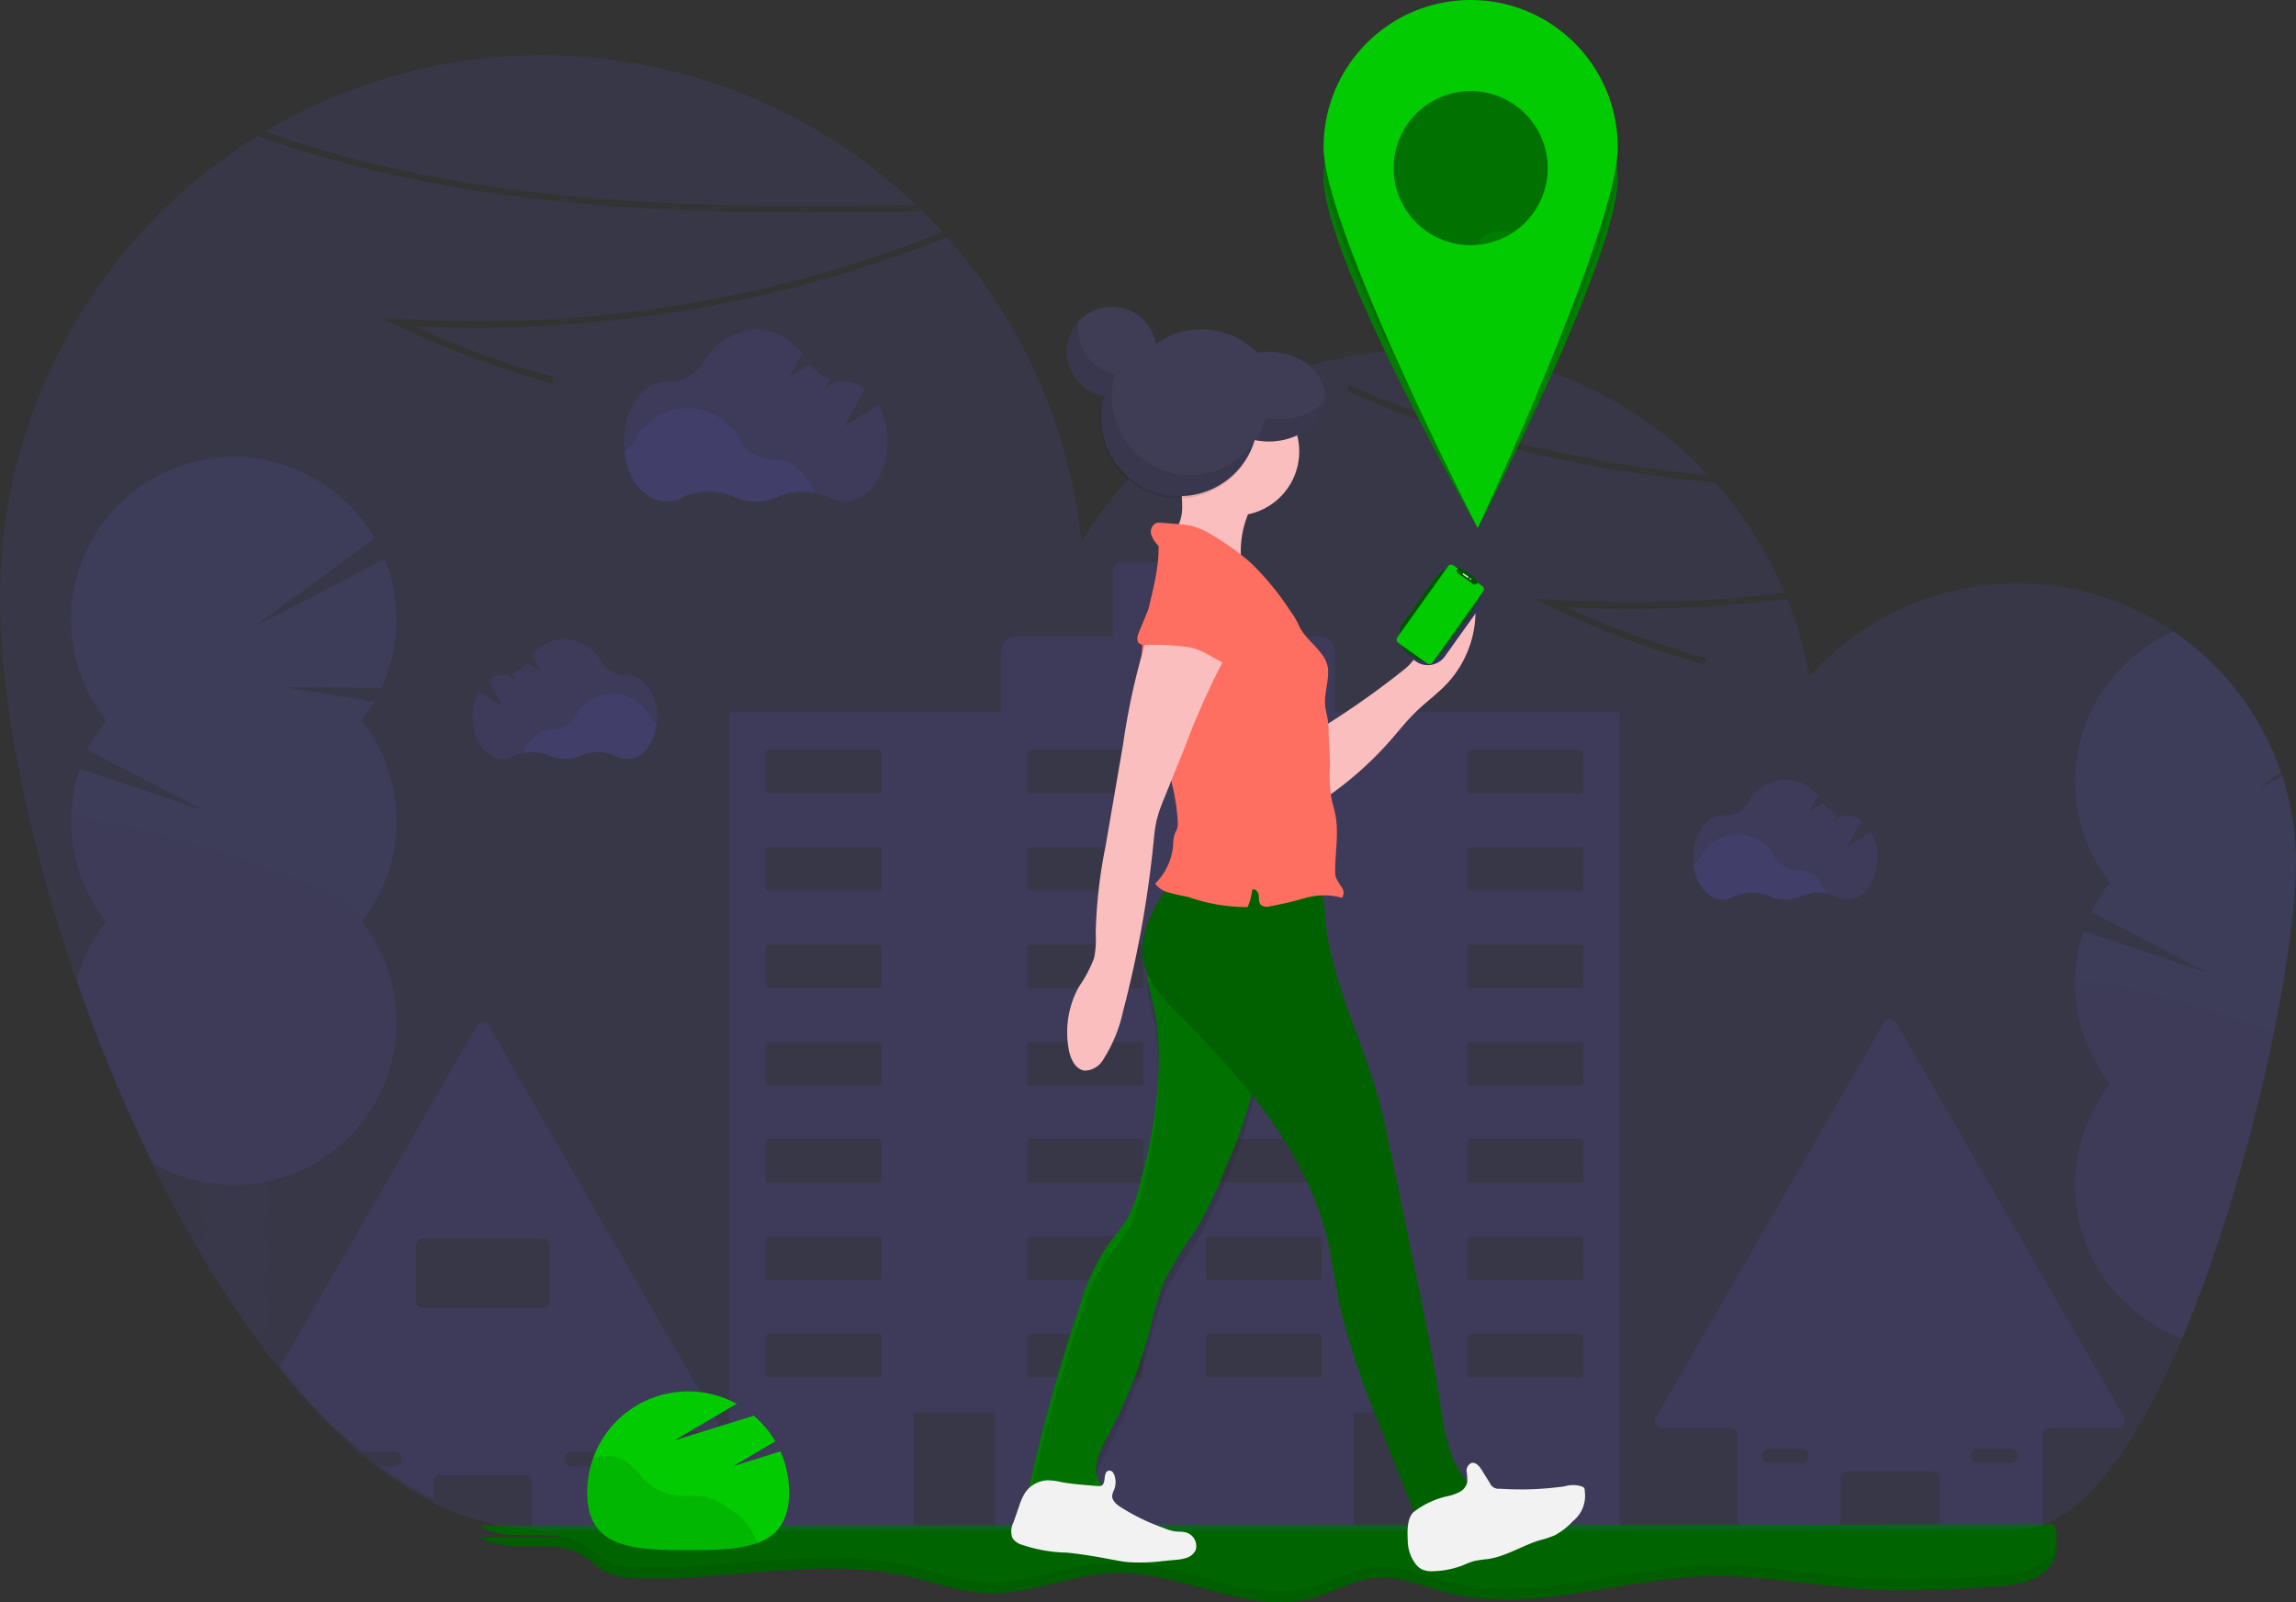 <svg xmlns="http://www.w3.org/2000/svg" width="275.529" height="192.252"><rect width="100%" height="100%" fill="#333333" stroke="none"/><defs><style>.a,.g{fill:#6c63ff}.a,.e,.h{opacity:.1}.j{fill:#017e01}.f{fill:#3f3d56}.i{fill:#02cb02}.l{fill:#f2f2f2}.m{fill:#fbbebe}.n{fill:#ff6f61}.o{fill:#3a3768}.q{fill:#e6e8ec}</style></defs><g transform="translate(-90.819 -112.7)"><path class="a" d="M200.701 137.276a64.963 64.963 0 0 0-78.059-8.79c25.019 8.956 52.624 9.284 78.059 8.79zM345.707 282.73l-27.321-47.322a.869.869 0 0 0-1.509 0l-27.321 47.322a.869.869 0 0 0 .753 1.317h8.15a.874.874 0 0 1 .872.872v10.1a.872.872 0 0 0 .869.872h10.633a.872.872 0 0 0 .872-.872v-4.889a.869.869 0 0 1 .869-.869h10.11a.872.872 0 0 1 .872.869v4.881a.872.872 0 0 0 .872.872h10.631a.872.872 0 0 0 .872-.872v-10.11a.872.872 0 0 1 .872-.872h8.15a.872.872 0 0 0 .754-1.307zm-38.1 5.237a.869.869 0 0 1-.616.263h-3.827a.872.872 0 1 1 0-1.744h3.835a.872.872 0 0 1 .616 1.488zm25.1 0a.868.868 0 0 1-.616.263h-3.825a.872.872 0 1 1 0-1.744h3.841a.872.872 0 0 1 .616 1.488zM176.836 283.144l-27.321-47.322a.872.872 0 0 0-1.509 0l-23.6 40.873a72.081 72.081 0 0 0 9.875 10.2h3.846a.872.872 0 0 1 0 1.744h-1.623a42.229 42.229 0 0 0 6.322 3.933v-2.015a.872.872 0 0 1 .872-.872h10.11a.872.872 0 0 1 .869.872v4.878a.848.848 0 0 0 .082.366.872.872 0 0 0 .79.506h10.634a.853.853 0 0 0 .693-.35.838.838 0 0 0 .176-.527v-10.1a.872.872 0 0 1 .872-.872h8.15a.872.872 0 0 0 .761-1.309zm-18.057 4a.869.869 0 0 1 .616-.263h3.835a.872.872 0 1 1 0 1.744h-3.833a.872.872 0 0 1-.616-1.488zm-17.161-17.512a.872.872 0 0 1-.872-.872v-6.622a.872.872 0 0 1 .872-.872h14.29a.872.872 0 0 1 .869.872v6.622a.872.872 0 0 1-.869.872zM284.83 198.136h-33.809v-7.312a1.749 1.749 0 0 0-1.749-1.749h-9.928v-7.789a1.1 1.1 0 0 0-1.1-1.1h-12.79a1.1 1.1 0 0 0-1.1 1.1v7.786H212.68a1.749 1.749 0 0 0-1.749 1.749v7.312h-32.238a.356.356 0 0 0-.353.356v97.075a.356.356 0 0 0 .353.356h21.426a.356.356 0 0 0 .356-.356v-13.06a.358.358 0 0 1 .356-.356h9.049a.358.358 0 0 1 .356.356v13.06a.356.356 0 0 0 .353.356h42.343a.358.358 0 0 0 .356-.356v-13.06a.356.356 0 0 1 .353-.356h9.051a.356.356 0 0 1 .356.356v13.06a.358.358 0 0 0 .356.356h21.426a.358.358 0 0 0 .356-.356v-97.073a.358.358 0 0 0-.356-.355zm-88.19 79.477a.353.353 0 0 1-.353.353h-13.235a.353.353 0 0 1-.356-.353v-4.512a.356.356 0 0 1 .356-.356h13.234a.356.356 0 0 1 .353.356zm0-11.68a.353.353 0 0 1-.353.356h-13.235a.353.353 0 0 1-.356-.356v-4.518a.353.353 0 0 1 .356-.356h13.234a.353.353 0 0 1 .353.356zm0-11.677a.356.356 0 0 1-.353.356h-13.235a.356.356 0 0 1-.356-.356v-4.52a.356.356 0 0 1 .356-.356h13.234a.356.356 0 0 1 .353.356zm0-11.68a.353.353 0 0 1-.353.356h-13.235a.353.353 0 0 1-.356-.356v-4.51a.353.353 0 0 1 .356-.356h13.234a.353.353 0 0 1 .353.356zm0-11.677a.356.356 0 0 1-.353.356h-13.235a.356.356 0 0 1-.356-.356v-4.52a.353.353 0 0 1 .356-.353h13.234a.353.353 0 0 1 .353.353zm0-11.677a.353.353 0 0 1-.353.353h-13.235a.353.353 0 0 1-.356-.353v-4.52a.356.356 0 0 1 .356-.356h13.234a.356.356 0 0 1 .353.356zm0-11.68a.353.353 0 0 1-.353.356h-13.235a.353.353 0 0 1-.356-.356v-4.51a.353.353 0 0 1 .356-.356h13.234a.353.353 0 0 1 .353.356zm31.375 70.067a.353.353 0 0 1-.356.353h-13.234a.356.356 0 0 1-.356-.353v-4.51a.358.358 0 0 1 .356-.356h13.234a.356.356 0 0 1 .356.356zm0-11.68a.353.353 0 0 1-.356.356h-13.234a.356.356 0 0 1-.356-.356v-4.515a.356.356 0 0 1 .356-.356h13.234a.353.353 0 0 1 .356.356zm0-11.677a.356.356 0 0 1-.356.356h-13.234a.358.358 0 0 1-.356-.356v-4.518a.358.358 0 0 1 .356-.356h13.234a.356.356 0 0 1 .356.356zm0-11.68a.353.353 0 0 1-.356.356h-13.234a.356.356 0 0 1-.356-.356v-4.507a.356.356 0 0 1 .356-.356h13.234a.353.353 0 0 1 .356.356zm0-11.677a.356.356 0 0 1-.356.356h-13.234a.358.358 0 0 1-.356-.356v-4.518a.356.356 0 0 1 .356-.353h13.234a.353.353 0 0 1 .356.353zm0-11.677a.353.353 0 0 1-.356.353h-13.234a.356.356 0 0 1-.356-.353v-4.517a.358.358 0 0 1 .356-.356h13.234a.356.356 0 0 1 .356.356zm0-11.68a.353.353 0 0 1-.356.356h-13.234a.356.356 0 0 1-.356-.356v-4.507a.356.356 0 0 1 .356-.356h13.234a.353.353 0 0 1 .356.356zm21.439 70.068a.353.353 0 0 1-.356.353h-13.234a.356.356 0 0 1-.356-.353v-4.507a.358.358 0 0 1 .356-.356h13.234a.356.356 0 0 1 .356.356zm0-11.68a.353.353 0 0 1-.356.356h-13.234a.356.356 0 0 1-.356-.356v-4.512a.356.356 0 0 1 .356-.356h13.234a.353.353 0 0 1 .356.356zm0-11.677a.356.356 0 0 1-.356.355h-13.234a.358.358 0 0 1-.356-.355v-4.515a.358.358 0 0 1 .356-.356h13.234a.356.356 0 0 1 .356.356zm0-11.68a.353.353 0 0 1-.356.356h-13.234a.356.356 0 0 1-.356-.356v-4.5a.356.356 0 0 1 .356-.356h13.234a.353.353 0 0 1 .356.356zm0-11.677a.356.356 0 0 1-.356.356h-13.234a.359.359 0 0 1-.356-.356v-4.515a.356.356 0 0 1 .356-.353h13.234a.353.353 0 0 1 .356.353zm0-11.677a.353.353 0 0 1-.356.353h-13.234a.356.356 0 0 1-.356-.353V214.7a.359.359 0 0 1 .356-.356h13.234a.356.356 0 0 1 .356.356zm0-11.68a.353.353 0 0 1-.356.356h-13.234a.356.356 0 0 1-.356-.356v-4.5a.356.356 0 0 1 .356-.356h13.234a.353.353 0 0 1 .356.356zm31.375 70.068a.356.356 0 0 1-.356.353h-13.234a.353.353 0 0 1-.356-.353v-4.5a.356.356 0 0 1 .356-.356h13.241a.358.358 0 0 1 .356.356zm0-11.68a.356.356 0 0 1-.356.356h-13.234a.353.353 0 0 1-.359-.355v-4.51a.353.353 0 0 1 .356-.356h13.244a.356.356 0 0 1 .356.356zm0-11.677a.358.358 0 0 1-.356.356h-13.234a.356.356 0 0 1-.356-.356v-4.512a.356.356 0 0 1 .356-.356h13.241a.358.358 0 0 1 .356.356zm0-11.68a.356.356 0 0 1-.356.356h-13.234a.353.353 0 0 1-.356-.356v-4.5a.353.353 0 0 1 .356-.356h13.241a.356.356 0 0 1 .356.356zm0-11.677a.358.358 0 0 1-.356.356h-13.234a.356.356 0 0 1-.356-.356v-4.512a.353.353 0 0 1 .356-.353h13.241a.356.356 0 0 1 .356.353zm0-11.677a.355.355 0 0 1-.353.361h-13.237a.353.353 0 0 1-.356-.353v-4.52a.356.356 0 0 1 .356-.356h13.241a.358.358 0 0 1 .356.356zm0-11.68a.356.356 0 0 1-.356.356h-13.234a.353.353 0 0 1-.356-.356v-4.5a.353.353 0 0 1 .356-.356h13.241a.355.355 0 0 1 .356.356zM188.544 171.825a7.609 7.609 0 0 0-4.417.479 6.509 6.509 0 0 1-5.329-.013 7.433 7.433 0 0 0-6.238.124 3.885 3.885 0 0 1-1.8.448c-2.529 0-4.633-2.547-5.071-5.908a4.85 4.85 0 0 0 1.264-1.362 7.1 7.1 0 0 1 12.681-.045 4.876 4.876 0 0 0 4.2 2.307h.066c2.044.001 3.784 1.615 4.644 3.97z"/><path class="a" d="M196.236 161.276l-4.088 2.592 2.481-4.512a4.04 4.04 0 0 0-2.473-.882h-.066a4.784 4.784 0 0 1-.848-.063l-1.38.88.6-1.08a4.926 4.926 0 0 1-2.423-1.844l-2.488 1.576 1.562-2.855a7.259 7.259 0 0 0-5.555-2.808 7.615 7.615 0 0 0-6.359 3.922 4.755 4.755 0 0 1-4.215 2.268h-.14c-2.847 0-5.155 3.227-5.155 7.21s2.307 7.21 5.155 7.21a3.849 3.849 0 0 0 1.8-.45 7.434 7.434 0 0 1 6.238-.121 6.509 6.509 0 0 0 5.305 0 7.431 7.431 0 0 1 6.185.119 3.859 3.859 0 0 0 1.775.44c2.848 0 5.155-3.229 5.155-7.21a9.156 9.156 0 0 0-1.066-4.392zM309.978 219.891a5.349 5.349 0 0 0-3.092.335 4.548 4.548 0 0 1-3.714 0 5.2 5.2 0 0 0-4.367.087 2.709 2.709 0 0 1-1.256.314c-1.77 0-3.243-1.783-3.548-4.136a3.444 3.444 0 0 0 .885-.954 4.976 4.976 0 0 1 8.882-.032 3.409 3.409 0 0 0 2.94 1.615h.047c1.394-.006 2.614 1.129 3.223 2.771z"/><path class="a" d="M315.357 212.515l-2.861 1.815 1.736-3.161a2.829 2.829 0 0 0-1.731-.616h-.045a3.4 3.4 0 0 1-.593-.045l-.972.614.416-.753a3.475 3.475 0 0 1-1.7-1.288l-1.741 1.1 1.1-1.994a5.057 5.057 0 0 0-3.888-1.968 5.32 5.32 0 0 0-4.452 2.747 3.324 3.324 0 0 1-2.942 1.58h-.087c-1.991 0-3.609 2.257-3.609 5.044s1.617 5.047 3.609 5.047a2.707 2.707 0 0 0 1.257-.313 5.194 5.194 0 0 1 4.367-.084 4.576 4.576 0 0 0 3.714 0 5.2 5.2 0 0 1 4.328.084 2.727 2.727 0 0 0 1.243.306c1.994 0 3.609-2.258 3.609-5.047a6.413 6.413 0 0 0-.758-3.068zM153.675 203.032a5.353 5.353 0 0 1 3.092.334 4.541 4.541 0 0 0 3.711 0 5.205 5.205 0 0 1 4.367.087 2.715 2.715 0 0 0 1.257.313c1.77 0 3.245-1.783 3.551-4.135a3.408 3.408 0 0 1-.885-.954 4.976 4.976 0 0 0-8.888-.042 3.424 3.424 0 0 1-2.945 1.62h-.045a3.705 3.705 0 0 0-3.215 2.777z"/><path class="a" d="M148.28 195.656l2.861 1.807-1.739-3.161a2.834 2.834 0 0 1 1.731-.616h.047a3.424 3.424 0 0 0 .593-.045l.969.614-.416-.753a3.479 3.479 0 0 0 1.7-1.288l1.736 1.1-1.1-1.994a5.082 5.082 0 0 1 3.891-1.968 5.32 5.32 0 0 1 4.452 2.747 3.322 3.322 0 0 0 2.942 1.58h.095c1.994 0 3.609 2.257 3.609 5.044s-1.615 5.047-3.609 5.047a2.723 2.723 0 0 1-1.256-.313 5.194 5.194 0 0 0-4.367-.084 4.57 4.57 0 0 1-3.711 0 5.207 5.207 0 0 0-4.33.084 2.719 2.719 0 0 1-1.243.306c-1.991 0-3.609-2.257-3.609-5.047a6.413 6.413 0 0 1 .754-3.06z"/><path d="M148.422 297.109c3.567 2.265 8.706-.026 12.3 2.2.927.574 1.675 1.42 2.634 1.941a8.511 8.511 0 0 0 3.814.79c10.963.424 22.111-2.634 32.8-.163 2.99.69 5.914 1.812 8.977 1.976 5.292.287 10.363-2.294 15.66-2.437 8.034-.216 15.929 5.16 23.681 3.04 2.55-.7 4.889-2.186 7.52-2.437 2.932-.263 5.75 1.014 8.6 1.76 10.107 2.634 20.633-1.633 31.083-1.952 6.814-.208 13.563 1.278 20.372 1.62a121.654 121.654 0 0 0 14.53-.435 10.935 10.935 0 0 0 5.318-1.3c1.543-1.012 2.492-3.185 1.538-4.765z" fill="#005d00"/><path d="M148.422 295.564c3.567 2.265 8.706-.026 12.3 2.2.927.574 1.675 1.42 2.634 1.941a8.511 8.511 0 0 0 3.814.79c10.963.424 22.111-2.634 32.8-.163 2.99.69 5.914 1.812 8.977 1.976 5.292.287 10.363-2.294 15.66-2.437 8.034-.216 15.929 5.16 23.681 3.04 2.55-.7 4.889-2.186 7.52-2.437 2.932-.263 5.75 1.014 8.6 1.76 10.107 2.634 20.633-1.633 31.083-1.952 6.814-.208 13.563 1.278 20.372 1.62a121.654 121.654 0 0 0 14.53-.435 10.935 10.935 0 0 0 5.318-1.3c1.543-1.012 2.492-3.185 1.538-4.765z" fill="#017e01" opacity=".1"/><path d="M148.422 295.792c3.567 2.265 8.706-.026 12.3 2.2.927.574 1.675 1.42 2.634 1.941a8.512 8.512 0 0 0 3.814.79c10.963.424 22.111-2.634 32.8-.163 2.99.69 5.914 1.812 8.977 1.976 5.292.287 10.363-2.294 15.66-2.437 8.034-.216 15.929 5.16 23.681 3.04 2.55-.7 4.889-2.186 7.52-2.436 2.932-.264 5.75 1.014 8.6 1.759 10.107 2.634 20.633-1.633 31.083-1.952 6.814-.208 13.563 1.277 20.372 1.62a121.654 121.654 0 0 0 14.53-.435 10.932 10.932 0 0 0 5.318-1.3c1.543-1.011 2.492-3.185 1.538-4.765z" fill="#006500"/><g class="e" transform="translate(99.345 167.534)"><path class="f" d="M23.703 95.8a6.441 6.441 0 0 1-.852 3.261 6.675 6.675 0 0 1 0 6.522 5.994 5.994 0 0 1 .643 1.581 119.611 119.611 0 0 1-7.926-11.854 6.322 6.322 0 0 1 .832-2.782 6.44 6.44 0 0 1-.851-3.261 6.707 6.707 0 0 1 .385-2.268 5.632 5.632 0 0 1 .466-.993 3.544 3.544 0 0 1 6.451 0 5.87 5.87 0 0 1 .456.961 6.751 6.751 0 0 1 .4 2.3 6.44 6.44 0 0 1-.851 3.261 6.44 6.44 0 0 1 .847 3.272z"/><ellipse class="f" cx="4.075" cy="5.337" rx="4.075" ry="5.337" transform="translate(15.55 77.422)"/><ellipse class="f" cx="4.075" cy="5.337" rx="4.075" ry="5.337" transform="translate(15.55 70.9)"/><path class="g" d="M39.064 43.661a19.434 19.434 0 0 1-4.18 12.072 19.527 19.527 0 0 1-11.59 31.233c-.469.095-.946.169-1.428.226a19.725 19.725 0 0 1-4.478.024q-.743-.079-1.467-.219a19.308 19.308 0 0 1-6.058-2.215A194.539 194.539 0 0 1 .694 62.711a19.437 19.437 0 0 1 3.5-6.967 19.542 19.542 0 0 1-3.161-18.336l14.825 4.976-13.9-7.223A19.6 19.6 0 0 1 4.184 31.6 19.527 19.527 0 1 1 36.433 9.75L22.101 20.286l15.541-8.06a19.55 19.55 0 0 1-.374 15.47l-11.59-.087 10.71 1.76a19.609 19.609 0 0 1-1.52 2.234 19.439 19.439 0 0 1 4.2 12.059z"/><path class="h" d="M39.065 67.818a19.531 19.531 0 0 1-15.754 19.16c-.472.1-.949.169-1.431.227a19.725 19.725 0 0 1-4.478.024q-.743-.079-1.467-.219a19.307 19.307 0 0 1-6.058-2.215A194.525 194.525 0 0 1 .694 62.713a19.439 19.439 0 0 1 3.5-6.967 19.447 19.447 0 0 1-4.18-12.083c0-2.192 37.489 8.751 34.87 12.072a19.434 19.434 0 0 1 4.181 12.083z"/></g><g class="e"><path class="f" d="M358.156 258.256a206.607 206.607 0 0 1-2.419 7.225 6.759 6.759 0 0 1-.347-2.162 5.432 5.432 0 0 1 2.766-5.063z"/><path class="g" d="M366.348 216.226c0 4.623-.932 11.927-2.634 20.283a222.776 222.776 0 0 1-5.571 21.747 208.716 208.716 0 0 1-2.418 7.225c-.961 2.687-1.976 5.3-3.037 7.8a19.6 19.6 0 0 1-8.669-30.5 19.62 19.62 0 0 1-3.161-18.376l14.825 4.986-13.9-7.239a19.685 19.685 0 0 1 2.226-3.569 19.6 19.6 0 0 1 7.671-30.095 33.6 33.6 0 0 1 12.841 16.84l-2.568 1.912 2.755-1.43a33.433 33.433 0 0 1 1.6 8.774h-.774l.79.129c.024.504.024 1.005.024 1.513z"/><path class="h" d="M363.727 236.509a222.735 222.735 0 0 1-5.571 21.747c-.764 2.439-1.58 4.86-2.418 7.225a145.88 145.88 0 0 1-3.037 7.8 19.6 19.6 0 0 1-8.669-30.5 19.519 19.519 0 0 1-4.178-12.1c0-1.308 13.623 2.142 23.873 5.828z"/></g><path class="a" d="M366.313 214.714v-.124a33.433 33.433 0 0 0-1.6-8.774c-.053-.161-.105-.324-.161-.482a33.438 33.438 0 0 0-56.61-11.429 47.26 47.26 0 0 0-2.663-9.343 150.043 150.043 0 0 1-26.507.988 106.949 106.949 0 0 0 16.806 6.1l-.205.764a107.924 107.924 0 0 1-18.787-7.033l-1.82-.882 2.018.132a150.087 150.087 0 0 0 28.185-.809 47.527 47.527 0 0 0-8.3-13.192c-15.162-1.528-30.205-4.71-44.253-11.019l.324-.719c13.674 6.145 28.327 9.3 43.121 10.858a47.351 47.351 0 0 0-75.265 8 65.034 65.034 0 0 0-16.131-36.588 151.887 151.887 0 0 1-24.964 7.563 150.972 150.972 0 0 1-39.022 3.106 106.944 106.944 0 0 0 16.806 6.1l-.205.764a107.922 107.922 0 0 1-18.781-7.033l-1.82-.882 2.018.132a149.937 149.937 0 0 0 65.413-10.362q-1.172-1.283-2.413-2.508c-25.925.527-54.16.263-79.722-9.043a65.2 65.2 0 0 0-30.956 55.551c0 12.238 3.364 29.067 9.219 45.952a195.254 195.254 0 0 0 9.2 22.127 159.598 159.598 0 0 0 5.682 10.55 119.744 119.744 0 0 0 7.926 11.853q.774 1.019 1.567 2a72.307 72.307 0 0 0 9.873 10.239q1.1.917 2.21 1.746a42.1 42.1 0 0 0 6.322 3.951 29.149 29.149 0 0 0 11.933 3.235c.327.013.656.021.983.021v.134h177.008v-.134h.132a8.957 8.957 0 0 0 2.992-.527c6.259-2.221 12.022-11.137 16.814-22.406 1.054-2.5 2.076-5.113 3.037-7.8a191.14 191.14 0 0 0 2.418-7.225 222.767 222.767 0 0 0 5.571-21.747c1.688-8.355 2.634-15.66 2.634-20.283.008-.518.008-1.019-.027-1.522z"/><path class="i" d="M178.815 288.607l5.042-2.966a12.153 12.153 0 0 0-2.579-3.085l-9.512 2.958 7.455-4.381a12.117 12.117 0 0 0-17.939 10.626c0 6.691 5.424 6.922 12.117 6.922s12.117-.232 12.117-6.922a12.062 12.062 0 0 0-1.04-4.918z"/><path class="h" d="M180.097 295.107a9.408 9.408 0 0 0-1.786-1.4 8.316 8.316 0 0 0-2.942-1.436 22.07 22.07 0 0 0-2.9-.084 6.759 6.759 0 0 1-4.428-2.028 13.827 13.827 0 0 0-2.057-2.131 4.524 4.524 0 0 0-3.084-.566 7.636 7.636 0 0 0-.911.187 12.078 12.078 0 0 0-.717 4.112c0 6.691 5.424 6.922 12.117 6.922 3.248 0 6.2-.055 8.371-.875l-.364-.68a9.586 9.586 0 0 0-1.299-2.021z"/><circle class="f" cx="9.417" cy="9.417" r="9.417" transform="translate(225.578 152.217)"/><path class="j" d="M229.532 234.889c.972 6.82-.213 13.774-2.06 20.409a15.159 15.159 0 0 1-1.362 3.59 38.3 38.3 0 0 1-2.3 3.106 26.961 26.961 0 0 0-3.374 7.281 205.368 205.368 0 0 0-6.011 21.421 1.468 1.468 0 0 0 0 .914c.229.527.925.6 1.5.593l7.391-.039c.263-.506-.224-1.054-.527-1.538-1.054-1.638-.042-3.767.888-5.482a58.927 58.927 0 0 0 5.21-13.171 35.718 35.718 0 0 1 1.739-5.724 57.5 57.5 0 0 1 3.814-6.172 51.708 51.708 0 0 0 3.606-7.62 49.371 49.371 0 0 0 3.569-11.182 44.67 44.67 0 0 0-.079-11.013.7.7 0 0 0-.806-.79l-9.918-.511c-2.044-.105-2.529-.553-2.218 1.454.211 1.498.722 2.957.938 4.474z"/><path class="h" d="M229.532 236.433c.972 6.82-.213 13.774-2.06 20.409a15.159 15.159 0 0 1-1.362 3.59 38.3 38.3 0 0 1-2.3 3.106 26.961 26.961 0 0 0-3.374 7.281 205.368 205.368 0 0 0-6.011 21.421 1.468 1.468 0 0 0 0 .914c.229.527.925.6 1.5.593l7.391-.039c.263-.506-.224-1.054-.527-1.538-1.054-1.638-.042-3.767.888-5.482a58.927 58.927 0 0 0 5.21-13.171 35.718 35.718 0 0 1 1.739-5.724 57.5 57.5 0 0 1 3.814-6.172 51.708 51.708 0 0 0 3.606-7.62 49.371 49.371 0 0 0 3.569-11.182 44.67 44.67 0 0 0-.079-11.013.7.7 0 0 0-.806-.79l-9.918-.511c-2.044-.105-2.529-.553-2.218 1.454.211 1.498.722 2.957.938 4.474z"/><path d="M231.481 218.309c-2.015 2.9-4.128 6.232-3.459 9.7.508 2.634 2.516 4.676 4.409 6.585 7.57 7.6 15.014 16.047 17.591 26.465.664 2.692.985 5.455 1.557 8.166a90.179 90.179 0 0 0 4.741 14.316l4.942 12.472a7.47 7.47 0 0 0 7.143-4.737 3.127 3.127 0 0 1-1.873-1.2c-2.107-2.916-2.539-6.667-3.079-10.223-.6-3.93-1.4-7.828-2.2-11.724l-3.54-17.238c-.408-1.989-.817-3.98-1.349-5.94-2.06-7.591-5.964-14.751-6.567-22.6a5.308 5.308 0 0 0-.927-3.277 4.815 4.815 0 0 0-3.39-1.125c-4.935-.322-9.192-.804-13.999.36z" fill="#016101"/><path class="l" d="M218.171 290.519a7.88 7.88 0 0 0-1.638-.211 3.4 3.4 0 0 0-2.676 1.462 6.65 6.65 0 0 0-.719 1.581l-.714 2.049a2.278 2.278 0 0 0-.1 1.844 1.955 1.955 0 0 0 .959.74 17.8 17.8 0 0 0 5.558 1c1.828.179 3.64.5 5.445.838.622.119 1.241.237 1.87.3a22.283 22.283 0 0 0 4.23-.126l1.451-.14a5.226 5.226 0 0 0 1.428-.263 1.8 1.8 0 0 0 1.054-.946 1.708 1.708 0 0 0-1.351-2.123c-.382-.074-.79-.039-1.164-.09a5.5 5.5 0 0 1-1.275-.382 25.43 25.43 0 0 1-5.366-2.616c-.453-.319-.927-.764-.877-1.317a2.69 2.69 0 0 1 .234-.682 2.492 2.492 0 0 0 .021-1.762c-.09-.242-.263-.5-.508-.527-.7-.084-.611.93-.714 1.317-.14.527-.392.574-.888.527-1.426-.133-2.848-.204-4.26-.473zM259.756 297.596a4.648 4.648 0 0 0 1.006 2.832 2.2 2.2 0 0 0 .716.577 2.875 2.875 0 0 0 1.317.208 10.551 10.551 0 0 0 3.659-.74 10.459 10.459 0 0 1 1.264-.477 14.233 14.233 0 0 1 1.644-.237c2.178-.313 4.091-1.6 6.2-2.25a13 13 0 0 0 1.844-.606 8.45 8.45 0 0 0 2.168-1.694 3.891 3.891 0 0 0 1.422-3.588.682.682 0 0 0-.063-.371.555.555 0 0 0-.237-.187 3.439 3.439 0 0 0-2.107-.034 37.453 37.453 0 0 1-7.781.287 1.13 1.13 0 0 1-1.2-.682l-.988-1.58c-.282-.453-.73-.972-1.241-.817a1.011 1.011 0 0 0-.558 1.054 5.626 5.626 0 0 1 .066 1.275 1.741 1.741 0 0 1-.843 1.1 5.383 5.383 0 0 1-1.317.506 10.118 10.118 0 0 0-4.27 1.947c-.828.754-.751 2.453-.701 3.477z"/><path class="m" d="M259.246 193.091a6.1 6.1 0 0 0 1.438-1.565 6.381 6.381 0 0 0 .614-2.163l.414-2.613a7.875 7.875 0 0 1 1.459-4.064c.962-1.1 2.877-1.491 3.854-.406a3.381 3.381 0 0 1 .7 1.749 12.734 12.734 0 0 1-3.114 10.536c-1.183 1.3-2.634 2.326-3.885 3.551-1.091 1.054-2.036 2.263-3.042 3.409a41.991 41.991 0 0 1-8.289 7.244 37.2 37.2 0 0 0 0-6.008c-.213-1.407-.79-2.165.572-3.085a104.5 104.5 0 0 0 9.279-6.585zM232.678 173.815a4.819 4.819 0 0 1-1.844 3.643q4.923 1.723 9.712 3.8a3.365 3.365 0 0 1-.832-2.355 11.886 11.886 0 0 1 1.818-6.348 1.542 1.542 0 0 0 .3-.838c-.037-.622-.774-.909-1.38-1.054a33.949 33.949 0 0 0-6.3-.914c-.909-.029-1.986-.316-1.781.84a12.722 12.722 0 0 1 .307 3.226z"/><circle class="m" cx="7.7" cy="7.7" r="7.7" transform="translate(231.331 159.166)"/><path class="n" d="M246.653 187.662a9.3 9.3 0 0 0-.977-1.638 34.086 34.086 0 0 0-4.62-5.666 28.757 28.757 0 0 0-4.386-3.221 9.953 9.953 0 0 0-2.745-1.317 10.734 10.734 0 0 0-1.762-.24l-2-.163a1.636 1.636 0 0 0-.527.016 1.135 1.135 0 0 0-.674 1.357 3.34 3.34 0 0 0 .89 1.4c.09 4.08-1.725 8.105-1.97 12.18-.429 7.125 3.92 13.753 4.267 20.883a2.252 2.252 0 0 1-.1.956c-.058.148-.145.282-.211.427a4.168 4.168 0 0 0-.235 1.449 7.359 7.359 0 0 1-2.168 4.641 3.222 3.222 0 0 0 1.222.932 22.06 22.06 0 0 0 2.737.653 21.249 21.249 0 0 0 7.136 1.22 6.3 6.3 0 0 0 .55-2.073c.342-.213.738.242.79.643s-.024.867.263 1.156a1.084 1.084 0 0 0 1 .2 44.257 44.257 0 0 0 4.346-1.019 8.107 8.107 0 0 1 4.407-.016 1.179 1.179 0 0 0-.068-1.291 5.775 5.775 0 0 1-.693-1.183 2.66 2.66 0 0 1-.084-.777c0-2.252.464-4.528.024-6.738-.129-.648-.335-1.28-.466-1.931a16.649 16.649 0 0 1-.19-3.851c.034-1.288-.121-2.681-.148-3.988a12.742 12.742 0 0 0-.105-1.615c-.089-.561-.263-1.109-.311-1.675-.142-1.438.437-2.866.35-4.309-.141-2.191-2.688-3.381-3.542-5.402z"/><path class="m" d="M229.277 186.629a84.79 84.79 0 0 0-3.688 15.4l-2.107 12.238a59.221 59.221 0 0 0-1.175 10.447 11.181 11.181 0 0 1-.195 2.94 15.877 15.877 0 0 1-1.81 3.424 11.269 11.269 0 0 0-1.212 7.62c.216 1.093.806 2.334 1.915 2.46a2.653 2.653 0 0 0 2.231-1.372 17.676 17.676 0 0 0 2.371-5.824 131.727 131.727 0 0 0 3.654-20.306 19.773 19.773 0 0 1 .366-2.581 18.324 18.324 0 0 1 .89-2.571q1.209-3 2.421-6a95.778 95.778 0 0 1 6.293-13.529c-2.529-.727-5.16-1.58-7.689-2.3a6.945 6.945 0 0 0-2.265-.046z"/><path class="n" d="M233.659 190.388a28.934 28.934 0 0 0-5.408-.308 1.166 1.166 0 0 1-.727-.19c-.366-.313-.211-.9-.026-1.346l.875-2.107a3.067 3.067 0 0 1 .7-1.164 2.972 2.972 0 0 1 1.662-.564 15.059 15.059 0 0 1 5.758.224 6.887 6.887 0 0 1 4.446 3.445 2.344 2.344 0 0 1 .047 2.3c-.685.983-2.22 2.081-3.366 1.544-1.372-.646-2.423-1.508-3.961-1.834z"/><path class="f" d="M243.072 154.907a7.776 7.776 0 0 0-4.294 1.238 9.417 9.417 0 0 0-9.246-2.165 5.382 5.382 0 1 0-6.217 6.227 9.417 9.417 0 0 0 18.075 5.292 8.428 8.428 0 0 0 1.688.171c3.714 0 6.728-2.41 6.728-5.382s-3.026-5.381-6.734-5.381z"/><path class="h" d="M244.412 162.978a8.192 8.192 0 0 1-1.688-.171 9.37 9.37 0 0 1-1.233 2.71 8.448 8.448 0 0 0 1.581.153c3.472 0 6.322-2.107 6.688-4.8a7.421 7.421 0 0 1-5.348 2.108zM233.649 169.705a9.43 9.43 0 0 1-9-12.191 5.382 5.382 0 0 1-4.449-5.3 5.292 5.292 0 0 1 .087-.964 5.381 5.381 0 0 0 3.019 8.956 9.417 9.417 0 1 0 17.988 5.579 9.4 9.4 0 0 1-7.642 3.92z"/><rect class="o" width=".176" height="1.459" rx=".088" transform="rotate(35.51 -155.554 510.914)"/><rect class="o" width=".1" height=".479" rx=".05" transform="rotate(35.51 -150.827 502.303)"/><rect class="o" width=".111" height=".835" rx=".055" transform="rotate(35.51 -152.204 501.853)"/><rect class="o" width=".105" height=".843" rx=".053" transform="rotate(35.51 -153.965 501.299)"/><rect class="o" width="5.921" height="12.035" rx="2.52" transform="rotate(35.51 -149.024 503.813)"/><rect class="h" width="5.921" height="12.035" rx="2.52" transform="rotate(35.51 -149.024 503.813)"/><rect width="5.921" height="12.035" rx="2.52" transform="rotate(35.51 -148.38 503.185)" fill="#005300"/><path class="i" d="M268.696 183.013l-.551-.4-.047.066a.385.385 0 0 1-.527.092l-1.76-1.257a.387.387 0 0 1-.089-.54l.047-.066-.527-.369a.469.469 0 0 0-.656.108l-6.08 8.521a.472.472 0 0 0 .108.656l3.461 2.468a.469.469 0 0 0 .656-.111l6.08-8.519a.469.469 0 0 0-.116-.656z"/><rect class="q" width=".827" height=".169" rx=".084" transform="rotate(35.51 -150.14 506.735)"/><circle class="q" cx=".095" cy=".095" r=".095" transform="translate(267.184 182.072)"/><path class="j" d="M267.306 116.37a17.649 17.649 0 0 0-17.649 17.649c0 9.746 18.492 42.025 18.492 42.025s16.808-32.266 16.808-42.025a17.649 17.649 0 0 0-17.651-17.649zm0 29.418a3.83 3.83 0 1 1 0 .008z"/><path class="h" d="M267.306 114.825a17.649 17.649 0 0 0-17.649 17.649c0 9.746 18.492 42.025 18.492 42.025s16.808-32.266 16.808-42.025a17.649 17.649 0 0 0-17.651-17.649zm0 29.418a3.83 3.83 0 1 1 0 .008z"/><path class="i" d="M267.306 112.7a17.649 17.649 0 0 0-17.649 17.649c0 9.746 18.492 45.7 18.492 45.7s16.806-35.95 16.806-45.7a17.649 17.649 0 0 0-17.652-17.649zm0 29.418a9.246 9.246 0 1 1 9.246-9.246 9.246 9.246 0 0 1-9.246 9.246z"/></g></svg>